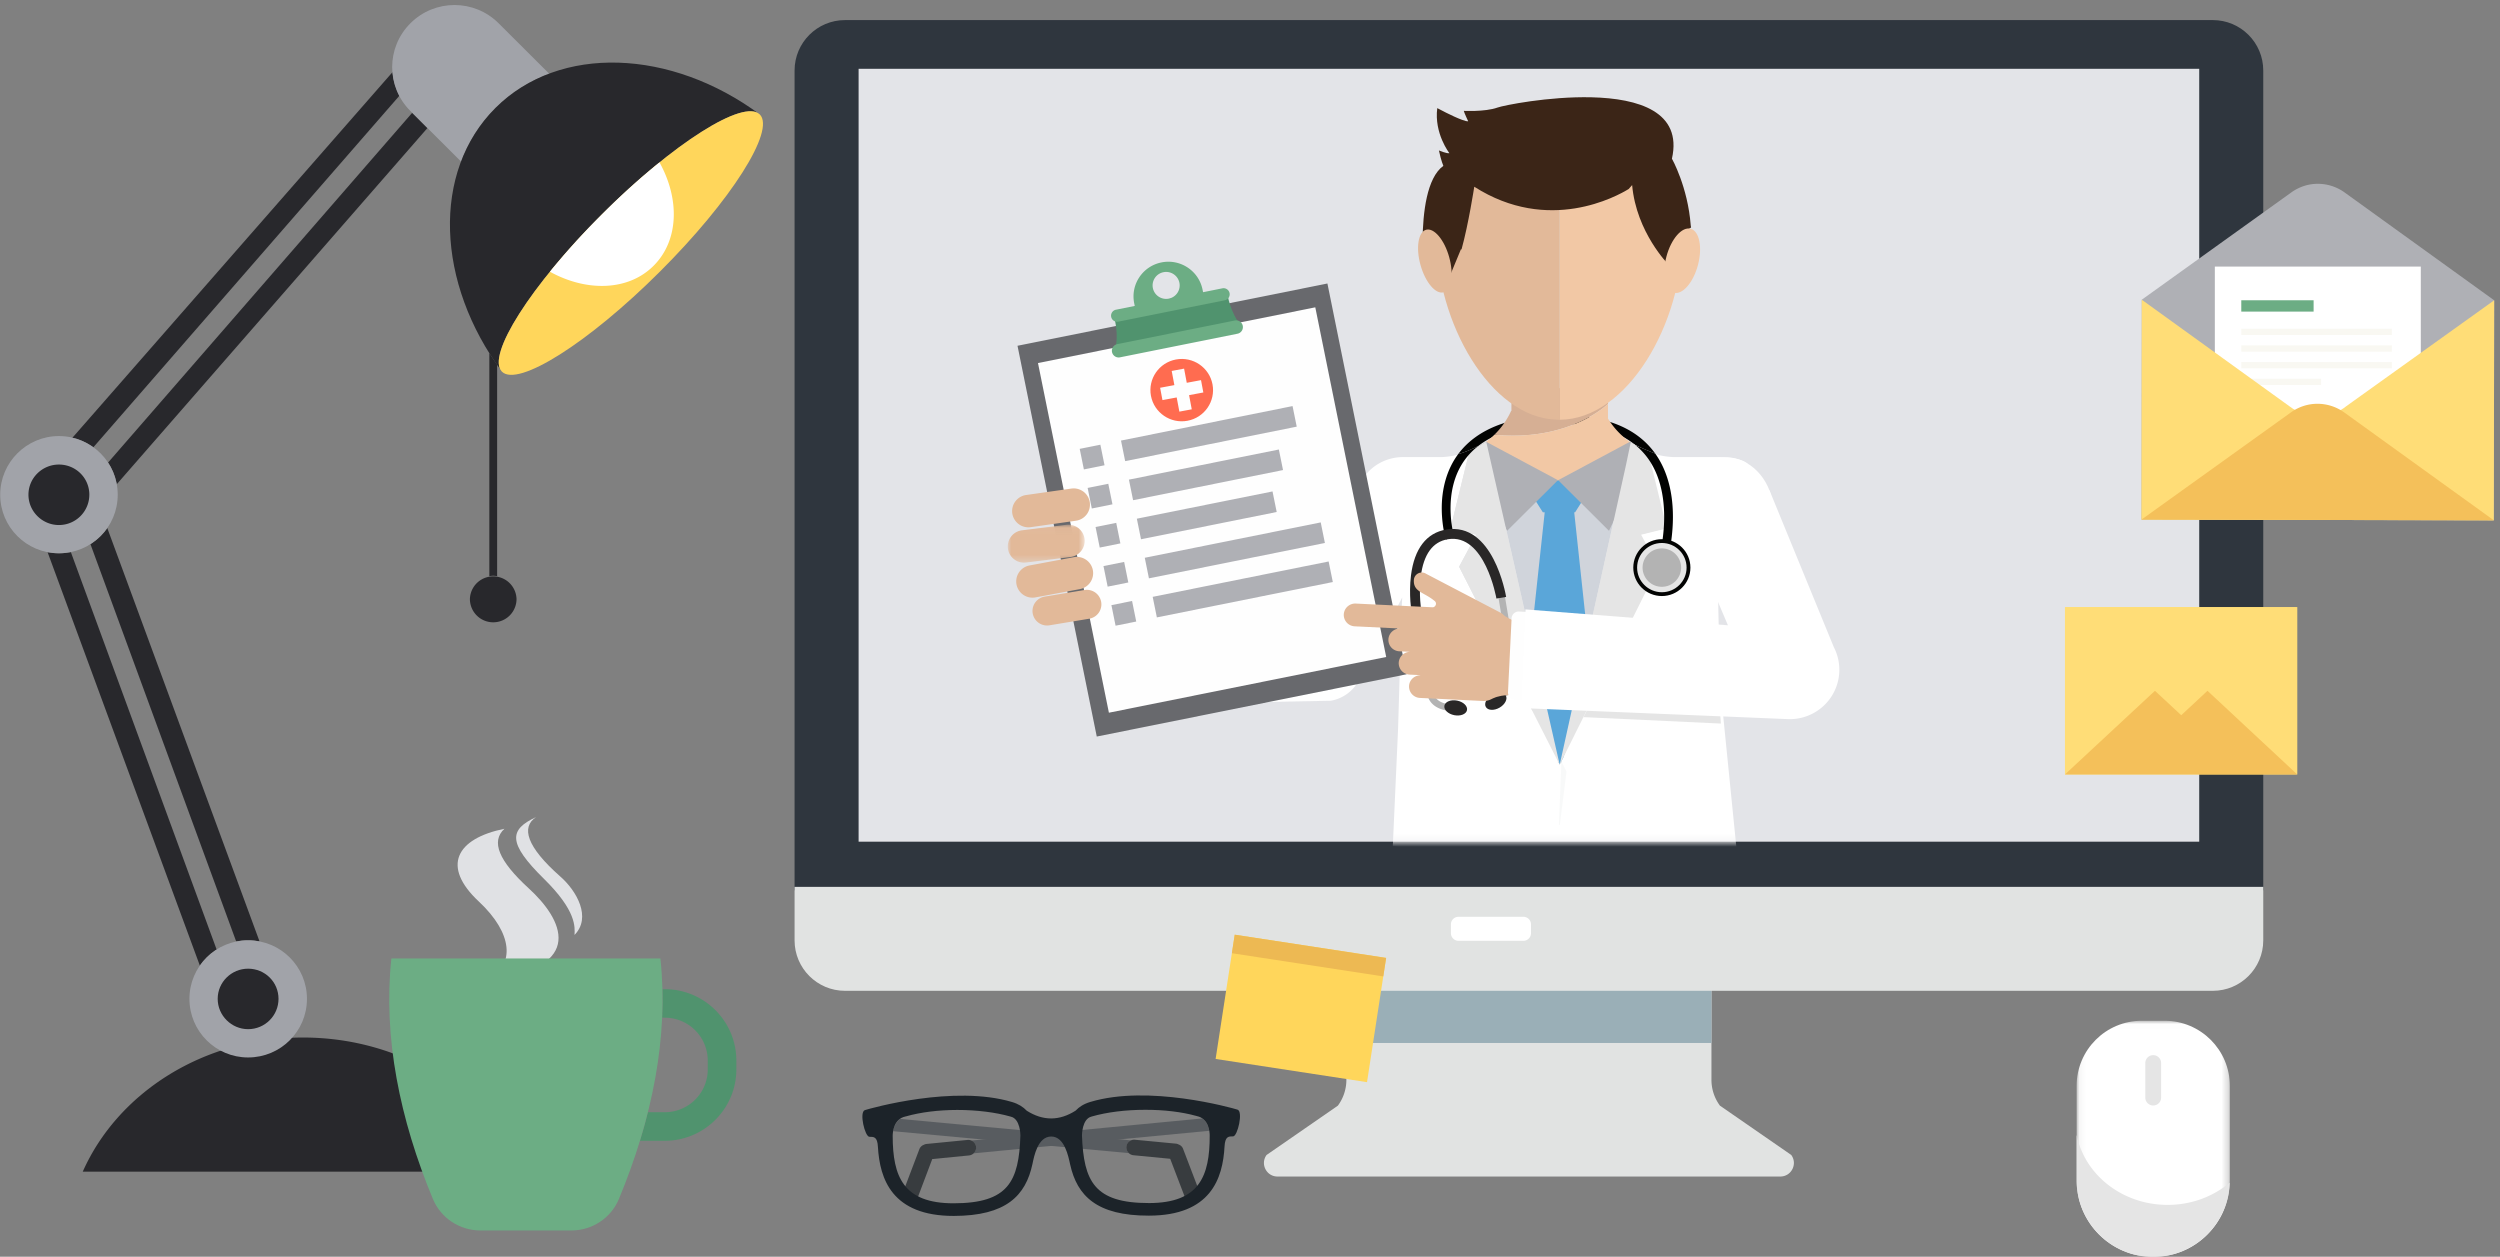 <svg width="370" height="186" xmlns="http://www.w3.org/2000/svg" xmlns:xlink="http://www.w3.org/1999/xlink"><rect width="100%" height="100%" fill="#808080" stroke="none"/><defs><path id="a" d="M.068 34.96h22.676V.015H.068v34.947z"/><path id="c" d="M9.476 121.752h198.412V7.365H9.476z"/><path id="e" d="M0 .031v5.623h11.385V.031H0z"/></defs><g fill="none" fill-rule="evenodd"><g transform="translate(307.273 151.06)"><mask id="b" fill="#fff"><use xlink:href="#a"/></mask><path d="M13.101.014H9.705C4.385.014.068 4.331.068 9.651v13.975c0 6.263 5.075 11.337 11.332 11.337 6.263 0 11.344-5.074 11.344-11.337V9.651c0-5.32-4.323-9.637-9.643-9.637" fill="#FFF" mask="url(#b)"/></g><path d="M320.81 178.324c-6.715 0-12.292-4.473-13.469-10.362v6.726c0 6.262 5.075 11.331 11.333 11.331 6.146 0 11.131-4.885 11.315-10.98-2.426 2.036-5.638 3.285-9.18 3.285m-2.134-22.162c-.642 0-1.171.524-1.171 1.165v5.114a1.171 1.171 0 102.342 0v-5.114a1.17 1.17 0 00-1.171-1.165" fill="#E5E5E5"/><g transform="translate(117.597 2.817)"><path d="M145.892 171.309h-74.42c-1.646 0-2.586-1.872-1.613-3.193l10.55-7.297a6.43 6.43 0 001.258-3.824v-18.86a2 2 0 012.003-2.001h50.024c1.111 0 2.004.891 2.004 2v18.861a6.43 6.43 0 001.256 3.824l10.552 7.297c.973 1.321.032 3.193-1.614 3.193" fill="#E1E3E2"/><path fill="#9AAFB7" d="M81.667 151.545h54.03v-12.187h-54.03z"/><path d="M209.894.155H7.47C3.344.155 0 3.495 0 7.616v121.347h217.365V7.616c0-4.12-3.345-7.461-7.47-7.461" fill="#2F363E"/><path d="M0 128.437v7.925c0 4.12 3.344 7.462 7.47 7.462h202.425c4.125 0 7.47-3.341 7.47-7.462v-7.925H0z" fill="#E1E3E2"/><mask id="d" fill="#fff"><use xlink:href="#c"/></mask><use fill="#E3E4E8" xlink:href="#c"/><g mask="url(#d)"><path d="M137.19 99.934a329.781 329.781 0 01-.525-17.879l4.384-16.217c-1.065-1.066-4.457-1.008-4.457-1.008h-6.591a11.646 11.646 0 01-4.646-1.221c-.009.012.658.438.658.438l2.774 11.327-3.806.947 2.537 4.737-12.91 25.422-1.106 3.143-.01.262-.577 1.9-1.004 11.98c8.95-2.316 20.771 5.807 27.593 0l-2.446-24.412.132.581z" fill="#FFF"/><path d="M41.773 82.847l2.115 18.04a5.791 5.791 0 002.306 3.977c1.012.75 2.478-.476 3.722-.476.336 0 .675-.029 1.01-.088l4.144-1.098a59.954 59.954 0 01-13.327-20.708c.007.117.016.235.03.353" fill="#F8F9F9"/><path d="M112.064 124.427l1.427-14.541-2.512-4.97-1.979-2.895-10.646-20.963 2.538-4.737-3.807-.947 2.774-11.327.685-.403a12.463 12.463 0 01-4.672 1.184l-5.836.002C86.1 64.862 83 67.95 83 71.758c0 .563.069 1.11.197 1.633l-8.68 16.58-16.792 2.946-2.985.524-1.138-9.708a62.055 62.055 0 01-1.626-5.33 5.835 5.835 0 00-5.094-1.985c-3.076.357-5.309 3.04-5.138 6.076a59.954 59.954 0 0013.327 20.708l5.308-1.406 3.4-.61 15.585-.293a5.82 5.82 0 004.153-3.03l6.414-12.252c-.04.82-.08 1.598-.121 2.322l-.002.679-.494 16.524-.777 17.28c2.897.427 6.1.648 9.115.648 5.2 0 9.6 1.234 14.413 0" fill="#FFF"/><path d="M113.258 119.249l.99-7.866-.757-1.498-.37 9.4c.045-.012.091-.025.137-.036" fill="#F8F9F9"/><path d="M127.31 64.219c-2.707-3.704-7.349-5.582-13.797-5.582-7.305 0-12.45 1.933-15.292 5.746a.198.198 0 01-.005.006c.555-.152 1.656-.509 3.007-1.228 2.77-2.148 6.888-3.235 12.29-3.235 4.71 0 8.364 1.044 10.903 3.109.896.444 2.228.987 2.96 1.278-.022-.032-.043-.063-.066-.094" fill="#020302"/><path d="M112.802 112.305h.012-.012z" fill="#F16328"/><path d="M53.339 81.503a5.753 5.753 0 00-1.364-3.1 62.03 62.03 0 001.626 5.33l-.262-2.23z" fill="#F8F9F9"/><path fill="#E5E5E5" d="M113.502 109.623v-.162h-.53v.24l.272.655z"/><path d="M113.244 110.356l-.272-.654v.398h.102l.428-.002v-.475l-.258.733z" fill="#E5E5E5"/><path d="M136.672 82.1v-.078l-.013.046.013.033z" fill="#094868"/><path d="M112.814 112.305h-.012.012" fill="#4BC3D1"/><path d="M120.378 56.963l.006.005V54.64h-14.29v3.363h-.049a11.625 11.625 0 01-2.476 3.524c11.156 1.063 16.809-4.564 16.809-4.564" fill="#D6AF94"/><path d="M120.384 59.136v-2.168l-.006-.005s-5.653 5.627-16.809 4.564a11.684 11.684 0 01-2.918 2.082 15.103 15.103 0 005.442 4.734v3.128h.018v.213h13.583v-.213h.69v-3.428a15.114 15.114 0 004.917-4.478 11.693 11.693 0 01-4.917-4.429" fill="#F2C8A5"/><path d="M123.054 65.983A14.983 14.983 0 01112.826 70a14.97 14.97 0 01-9.546-3.424l9.958 43.792 9.816-44.384z" fill="#D0D4DB"/><path fill="#5AA6D9" d="M115.79 103.173l2.25-5.48-2.676-24.903-2.114-.614v-.026l-.046.013-.046-.013v.026l-2.114.614-2.86 26.553 3.404 6.422 1.628 4.537.532-.943 1.332-3.741z"/><path fill="#5AA6D9" d="M116.44 68.7l-3.31-.45-3.308.45-.644 1.83 1.563 2.47 2.39.093 2.39-.092 1.561-2.47z"/><path fill="#AFB0B5" d="M102.37 62.57l10.61 5.68-7.53 7.496-5.59-11.699zm21.246 0l-10.61 5.68 7.53 7.496 5.453-11.579z"/><path d="M131.42 32.17c0-12.82-7.744-16.856-17.808-16.856-.124 0-.247.001-.37.003v43.988c10.043-.04 18.177-14.333 18.177-27.135" fill="#F2C8A5"/><path d="M112.783 15.328c-9.698.315-17.803 4.376-17.803 16.842 0 12.644 7.935 26.84 17.803 27.122.14.005.278.014.416.014h.043v-43.99c-.153.003-.306.006-.459.011" fill="#E2B999"/><path d="M132.632 30.55c-.435-5.734-2.783-9.881-2.783-9.881 1.57-6.976-4.98-8.92-11.887-9.087-6.385-.154-13.073 1.208-13.937 1.521-.936.34-2.253.457-3.296.493-.957.031-1.688-.005-1.688-.005.04.158.193.525.344.862.156.358.31.682.31.682-.184.02-.518-.072-.92-.22-1.398-.51-3.657-1.73-3.657-1.73-.244 1.871.205 3.54.716 4.74.51 1.199 1.082 1.93 1.082 1.93-.41.082-1.553-.406-1.553-.406.328 1.545.655 2.278.655 2.278-2.459 1.786-3.028 6.943-3.073 10.976l4.214 4.899 1.457-3.516.092.009c1.029-3.701 1.886-9.277 1.886-9.277 10.994 7.026 21.11 1.412 22.858.334.331-.362.507-.58.507-.58.623 7.032 5.4 11.787 5.4 11.787-.4-2.986 3.041-5.327 3.298-5.497l.024-.016c-.014-.102-.032-.196-.049-.297" fill="#3B2517"/><path d="M129.033 35.16c-.688 2.617-.2 5.012 1.09 5.35 1.29.34 2.893-1.507 3.583-4.124.688-2.615.198-5.01-1.09-5.349-1.29-.338-2.893 1.507-3.583 4.124" fill="#F2C8A5"/><path d="M96.88 35.23c.715 2.556.34 4.893-.831 5.217-1.172.325-2.699-1.484-3.412-4.041-.712-2.558-.339-4.894.831-5.22 1.173-.323 2.702 1.486 3.413 4.043" fill="#E2B999"/><path fill="#E5E5E5" d="M113.238 110.367l-9.958-43.792-.91-4.004-1.826 1.074-.685.402-2.774 11.327 3.807.947-2.538 4.737z"/><path fill="#E5E5E5" d="M129.093 75.374l-2.774-11.327-.03-.018-2.545-1.356-.69 3.31-9.816 44.384 14.587-29.31-2.538-4.736z"/><path fill="#68696D" d="M90.59 96.974l-45.866 9.218-11.73-57.835L78.86 39.14z"/><path fill="#FEFEFE" d="M87.56 94.415l-41.04 8.248-10.495-51.747 41.04-8.249z"/><path fill="#AFB0B5" d="M45.875 66.043l-3.058.615-.617-3.043L45.258 63zm28.443-5.716l-25.39 5.103-.618-3.043 25.391-5.104zM47.047 71.825l-3.057.615-.617-3.043 3.057-.615zm25.243-5.073l-22.19 4.46-.617-3.043 22.19-4.46zM48.22 77.607l-3.057.615-.617-3.043 3.058-.615zm23.133-4.649l-20.08 4.036-.618-3.043 20.081-4.036zM49.393 83.39l-3.058.614-.617-3.043 3.058-.615zm29.094-5.847l-26.042 5.233-.617-3.043 26.042-5.234zM50.566 89.172l-3.058.614-.617-3.043 3.058-.615zm29.094-5.847l-26.042 5.233L53 85.515l26.041-5.234z"/><path d="M34.608 75.227c.113 0 .228-.008.344-.025l6.692-.951a2.405 2.405 0 002.049-2.72 2.412 2.412 0 00-2.732-2.039l-6.692.952a2.405 2.405 0 00-2.048 2.719 2.411 2.411 0 002.387 2.064" fill="#E2B999"/><g transform="translate(31.55 74.803)"><mask id="f" fill="#fff"><use xlink:href="#e"/></mask><path d="M2.714 5.635L9.27 4.82a2.406 2.406 0 002.096-2.683A2.413 2.413 0 008.67.05L2.115.866A2.405 2.405 0 00.02 3.548a2.411 2.411 0 002.695 2.087" fill="#E2B999" mask="url(#f)"/></g><path d="M42.219 84.372a2.404 2.404 0 001.928-2.805 2.413 2.413 0 00-2.818-1.92l-6.556 1.224a2.404 2.404 0 00-1.928 2.805 2.412 2.412 0 002.818 1.92l6.556-1.224zm3.16 1.905a2.16 2.16 0 00-2.488-1.77l-5.872.975a2.154 2.154 0 00-1.777 2.477 2.16 2.16 0 002.489 1.769l5.87-.974a2.153 2.153 0 001.778-2.477" fill="#E2B999"/><path d="M144.016 69.14c1.64 3.46.63 7.363-2.256 8.72-2.886 1.357-6.556-.347-8.197-3.806-1.64-3.458-.631-7.363 2.255-8.72 2.887-1.356 6.557.348 8.198 3.807" fill="#FFF"/><path d="M112.949 99.605c0 .442-.36.8-.803.8a.8.8 0 01-.803-.8.802.802 0 011.606 0m2.443.24a.8.8 0 01-.802.8.801.801 0 01-.803-.8.802.802 0 011.605 0" fill="#333237"/><path d="M136.87 100.91c-3.452-2.398-10.554-3.605-16.98-3.946l-3.127 6.354 20.328.953-.22-3.362z" fill="#E5E5E5"/><path d="M95.786 72.749c.047 2.436.577 4.205.6 4.28l1.24-.373c-.02-.067-1.962-6.69 1.64-11.513a10.315 10.315 0 011.957-1.982c-1.351.72-2.452 1.076-3.007 1.228-1.653 2.222-2.493 5.112-2.43 8.36m31.839 8.245l.615.198-.615-.199z" fill="#020302"/><path d="M127.377 64.313c-.733-.291-2.065-.834-2.96-1.278a10.44 10.44 0 011.843 1.938c2.33 3.185 2.584 7.347 2.387 10.277-.217 3.224-1.013 5.714-1.022 5.743l.615.199.616.198c.035-.106.849-2.641 1.08-6.02.307-4.47-.578-8.289-2.56-11.057" fill="#020302"/><path d="M132.301 81.188a3.936 3.936 0 01-3.944 3.927 3.936 3.936 0 01-3.945-3.927 3.936 3.936 0 013.945-3.926 3.936 3.936 0 013.944 3.926" fill="#E5E5E5"/><path d="M128.357 77.544c-2.02 0-3.662 1.635-3.662 3.644 0 2.01 1.643 3.645 3.662 3.645s3.661-1.635 3.661-3.645-1.642-3.644-3.661-3.644m0 7.853c-2.331 0-4.228-1.888-4.228-4.209 0-2.32 1.897-4.208 4.228-4.208 2.331 0 4.228 1.888 4.228 4.208 0 2.321-1.897 4.21-4.228 4.21" fill="#020302"/><path d="M131.209 81.188a2.846 2.846 0 01-2.852 2.84 2.846 2.846 0 01-2.852-2.84 2.846 2.846 0 012.852-2.839 2.846 2.846 0 012.852 2.84m-33.972 21.229c-3.144-.167-3.518-2.178-3.532-2.263L91.593 87.58l.96-.16 2.111 12.576c.01.047.296 1.332 2.625 1.455l-.052.967zm7.283-1.824c2.919-1.175 2.615-3.198 2.6-3.283l-2.112-12.576-.96.16 2.113 12.575c.006.048.156 1.356-2.006 2.226l.365.898z" fill="#B3B3B3"/><path d="M98.062 100.875c.923.183 1.576.813 1.457 1.408s-.964.93-1.887.746c-.924-.182-1.577-.813-1.458-1.408s.964-.929 1.888-.746m5.168-.86c-.815.472-1.226 1.28-.919 1.803.307.524 1.215.567 2.03.095.812-.472 1.224-1.28.917-1.804-.306-.524-1.215-.566-2.029-.094M91.328 87.93c-.018-.112-.454-2.76-.1-5.586.494-3.954 2.298-6.301 5.216-6.787 6.919-1.151 8.792 9.515 8.868 9.97l-1.439.24c-.016-.098-1.703-9.69-7.189-8.777-2.247.374-3.596 2.236-4.009 5.533-.327 2.619.088 5.142.092 5.167l-1.439.24z" fill="#292727"/><path d="M60.496 55.27l-2.109.393.395 2.098-1.834.343-.395-2.099-2.107.393-.344-1.826 2.107-.393-.395-2.097 1.834-.342.395 2.097 2.11-.394.343 1.826zm-4.05-4.883c-2.516.47-4.174 2.88-3.702 5.384.472 2.505 2.893 4.154 5.409 3.685 2.516-.47 4.173-2.88 3.701-5.385-.471-2.504-2.893-4.154-5.409-3.684z" fill="#FF6C50"/><path d="M64.042 40.532l-8.36 1.942-8.464 1.44s.965 2.665.102 5.494l9.056-1.82.656-.132 9.203-1.85c-1.898-2.273-2.193-5.074-2.193-5.074" fill="#50936E"/><path d="M66.332 45.399a.997.997 0 01-.783 1.175l-17.386 3.494a1.003 1.003 0 01-1.182-.78.999.999 0 01.785-1.175l17.387-3.495a1.003 1.003 0 011.18.781m-1.955-4.839a.9.9 0 01-.708 1.062l-15.706 3.156a.902.902 0 11-.358-1.766l15.706-3.157a.905.905 0 011.066.706" fill="#6CAD84"/><path d="M55.389 41.379a2.004 2.004 0 01-2.361-1.56 1.995 1.995 0 011.567-2.35 2.004 2.004 0 012.36 1.56 1.995 1.995 0 01-1.566 2.35zm4.99-1.34c-.565-2.78-3.286-4.58-6.078-4.018-2.792.561-4.599 3.27-4.035 6.05l.3 1.483 10.113-2.032-.3-1.484z" fill="#6CAD84"/><path d="M104.734 88.024s.721.806 2.693 1.341l-.597 10.77s-1.793-.348-3.526.425l1.43-12.536z" fill="#E2B999"/><path d="M111.401 87.893l-4.182-.202a1.048 1.048 0 00-1.1.993l-.266 5.472-.267 5.473a1.046 1.046 0 00.997 1.094l4.182.202a1.048 1.048 0 001.099-.993l.267-5.472.267-5.473a1.046 1.046 0 00-.997-1.094" fill="#FEFEFE"/><path d="M90.942 98.71c.044-.888.786-1.568 1.664-1.585 0-.01-.004-.017-.006-.023l-1.575-.076a1.694 1.694 0 01-1.61-1.767 1.698 1.698 0 011.774-1.603l-1.692-.082a1.693 1.693 0 01-1.61-1.765 1.698 1.698 0 011.774-1.603l-6.768-.328a1.694 1.694 0 01-1.61-1.766 1.698 1.698 0 011.774-1.602l1.081.052 9.072.44 1.223.059c.206.01.399-.17.468-.364a.502.502 0 00-.162-.559c-1.564-1.318-3.172-1.317-3.085-3.103a1.174 1.174 0 011.795-.94l11.153 5.83c.26.161.413.452.398.758l-.48 9.84a2.536 2.536 0 01-2.662 2.403l-9.306-.45a1.693 1.693 0 01-1.61-1.766" fill="#E2B999"/><path d="M147.286 103.618c-.103 0-.204-.003-.307-.007l-39.422-1.635.611-14.602 29.967 2.352-6.45-15.206 12.598-4.778 9.524 23.216a7.278 7.278 0 01-.334 7.282 7.349 7.349 0 01-6.187 3.378" fill="#FFF"/></g><path fill="#FFD65B" d="M84.721 157.345l-22.407-3.437 2.828-18.391 22.407 3.437z"/><path fill="#EDB953" d="M87.127 141.695l-22.407-3.437.422-2.741 22.407 3.437z"/></g><path d="M226.588 138.111c0 .628-.512 1.131-1.135 1.131h-9.577a1.13 1.13 0 01-1.141-1.131v-1.304c0-.627.504-1.124 1.14-1.124h9.578c.623 0 1.135.497 1.135 1.124v1.304z" fill="#FFF"/><path d="M178.976 167.356c-.104-.6-.374-1.352-1.03-1.828l-34.198 3.276c.38.166.664.51.713.939.027.372-.139.703-.388.951l34.903-3.338z" fill="#585C60"/><path d="M143.197 168.71l-6.065.593a1.061 1.061 0 00-.38.117c-.305.11-.56.331-.685.656l-2.455 6.463a1.165 1.165 0 00.67 1.49 1.154 1.154 0 001.494-.67l2.2-5.821 5.435-.531a1.175 1.175 0 001.051-1.262 1.165 1.165 0 00-1.265-1.035" fill="#383C3F"/><path d="M167.407 168.778l-34.176-3.18c-.664.462-.934 1.214-1.038 1.82l34.896 3.243a1.181 1.181 0 01-.388-.945c.049-.428.332-.773.706-.938" fill="#585C60"/><path d="M167.96 168.68l6.072.579a.974.974 0 01.38.117c.305.104.56.324.685.656l2.462 6.449a1.16 1.16 0 01-.657 1.496c-.601.221-1.272-.069-1.493-.669l-2.22-5.807-5.429-.525a1.17 1.17 0 01-1.058-1.262c.055-.627.63-1.09 1.259-1.034" fill="#383C3F"/><path d="M170.055 178.053c-8.126.006-9.661-3.235-9.924-10.002 0-.09.014-2.476 1.425-2.8.013-.007.041-.014.062-.02 2.199-.628 4.979-.98 7.856-.98 2.787-.007 5.408.303 7.593.91.014.014.048.02.07.02 1.77.373 1.9 2.305 1.9 2.884.008 5.994-1.52 9.98-8.982 9.988m-28.92.034c-7.47.007-9.004-3.973-9.018-9.96.007-.586.131-2.51 1.895-2.89.02 0 .055-.014.09-.02 2.164-.614 4.785-.939 7.572-.946 2.877 0 5.67.352 7.856.973 0 0 .048.007.069.02 1.41.318 1.424 2.705 1.424 2.801-.235 6.773-1.77 10.015-9.889 10.022m42.012-13.864c-.893-.276-13.181-3.731-21.777-1.138-.961.283-1.667.738-2.172 1.283-2.413 1.545-4.826 1.545-7.233.02-.526-.551-1.217-1.006-2.178-1.29-8.61-2.572-20.885.918-21.777 1.194-.892.283 0 3.952.664 3.952.636 0 1.182-.034 1.258 1.497.277 4.746 2.075 10.222 11.231 10.215 7.718-.014 10.643-2.973 11.646-7.711.235-1.097.767-4.035 2.773-4.042 1.991 0 2.545 2.994 2.794 4.11 1.03 4.698 3.976 7.616 11.652 7.602 9.156-.007 10.947-5.484 11.203-10.236.083-1.531.622-1.497 1.272-1.497.644 0 1.529-3.676.644-3.959" fill="#1C2329"/><path d="M77.433 173.403c-5.18-11.635-17.808-19.85-32.6-19.85-14.799 0-27.42 8.215-32.585 19.85h65.185zM10.487 81.709a8.806 8.806 0 01-1.77.172 8.883 8.883 0 01-1.674-.158l22.538 61.194a8.584 8.584 0 012.482-2.38L10.487 81.71zm5.389-3.563a8.516 8.516 0 01-2.496 2.372l21.576 58.822a8.356 8.356 0 011.763-.173c.581 0 1.148.049 1.695.166L15.876 78.146zm42.236-67.493L10.706 64.798a8.703 8.703 0 013.105 1.407l45.303-52.04a9.177 9.177 0 01-1.002-3.512m2.89 6.045L15.99 68.464a8.4 8.4 0 011.28 3.214l45.987-52.724-2.255-2.256z" fill="#28282C"/><path d="M17.423 73.215c0 4.808-3.894 8.67-8.707 8.67-4.785 0-8.686-3.862-8.686-8.67 0-4.78 3.9-8.677 8.686-8.677 4.813 0 8.707 3.897 8.707 8.677" fill="#A1A3A9"/><path d="M13.222 73.215a4.496 4.496 0 01-4.502 4.49c-2.462 0-4.509-2.013-4.509-4.49 0-2.483 2.047-4.462 4.51-4.462 2.489 0 4.501 1.98 4.501 4.462" fill="#28282C"/><path d="M45.429 147.828c0 4.807-3.894 8.677-8.714 8.677-4.778 0-8.679-3.87-8.679-8.677 0-4.787 3.9-8.663 8.68-8.663 4.82 0 8.713 3.876 8.713 8.663" fill="#A1A3A9"/><path d="M41.221 147.828c0 2.47-2.005 4.49-4.502 4.49-2.454 0-4.501-2.02-4.501-4.49 0-2.483 2.047-4.463 4.501-4.463 2.497 0 4.502 1.98 4.502 4.463" fill="#28282C"/><path d="M73.334 15.971c2.282-2.29 4.986-3.952 7.946-5.062l-7.49-7.47c-3.603-3.594-9.446-3.594-13.042 0-3.61 3.586-3.61 9.415 0 12.995l7.496 7.483c1.114-2.952 2.794-5.649 5.09-7.946" fill="#A1A3A9"/><path d="M89.096 31.716c10.532-10.511 20.988-17.126 23.354-14.781-13.098-9.684-29.62-10.422-39.114-.966-9.509 9.484-8.755 25.949.947 39.033-2.344-2.352 4.281-12.781 14.813-23.286" fill="#28282C"/><path d="M97.636 40.23C87.104 50.742 76.648 57.35 74.283 55.005c-2.345-2.352 4.28-12.781 14.813-23.286 10.532-10.519 20.988-17.133 23.353-14.781 2.351 2.352-4.267 12.788-14.813 23.292z" fill="#FFD65B"/><path d="M97.605 24.034a106.396 106.396 0 00-8.506 7.684 108.01 108.01 0 00-7.71 8.497c5.421 2.994 11.596 2.863 15.33-.869 3.77-3.752 3.901-9.898.886-15.312" fill="#FFF"/><path d="M72.996 85.211c.193 0 .394.028.58.062V53.96a43.465 43.465 0 01-1.154-1.704v33.018c.193-.034.387-.062.574-.062" fill="#28282C"/><path d="M76.447 88.654a3.453 3.453 0 01-3.45 3.449 3.453 3.453 0 01-3.451-3.45 3.452 3.452 0 016.901 0" fill="#28282C"/><g fill="#E0E1E4"><path d="M72.27 145.025c3.977-2.269 3.638-6.883-1.403-11.601-5.595-5.214-3.334-9.318 3.79-10.767-2.048 1.897-.817 4.766 3.56 8.787 5.042 4.58 8.735 11.76-5.946 13.581"/><path d="M85.027 138.37c.07-1.165.284-3.579-4.502-8.283-5.449-5.36-5.158-7.311-1.182-9.16-2.261 1.49-1.41 4.394 3.561 8.78 2.483 2.166 4.661 6.098 2.123 8.664"/></g><path d="M98.386 146.4h-.353c.042 1.4.014 2.814-.048 4.22h.4c3.514 0 6.363 2.85 6.363 6.353v1.297c0 3.497-2.849 6.339-6.362 6.339h-2.497a76.84 76.84 0 01-1.182 4.228h3.679c5.843 0 10.594-4.746 10.594-10.567v-1.297c0-5.835-4.75-10.574-10.594-10.574" fill="#50936E"/><path d="M97.737 141.85H57.925c-1.251 11.608 1.252 23.851 6.148 35.604 1.176 2.828 3.97 4.656 7.033 4.656h13.45c3.07 0 5.865-1.828 7.04-4.656 4.89-11.753 7.4-23.996 6.141-35.604" fill="#6CAD84"/><path fill="#FD7" d="M305.61 114.622H340V89.86h-34.39z"/><path fill="#F4C05A" d="M322.824 98.619l-17.212 16.002h34.383z"/><path fill="#FD7" d="M322.824 105.853l17.171-15.995h-34.383z"/><path d="M346.947 28.445a6.79 6.79 0 00-3.914-1.242c-1.417 0-2.697.449-3.776 1.173l-22.274 15.981-.055 32.542 52.156.11.055-32.562-22.192-16.002z" fill="#AFB0B5"/><path fill="#FFF" d="M327.795 73.851h30.483V39.454h-30.483z"/><path fill="#F9F8F2" d="M331.71 54.51h22.288v-.923h-22.289zm0-2.461h22.288v-.932h-22.289zm0 4.931h11.81v-.924h-11.81z"/><path fill="#6CAD84" d="M331.71 46.117h10.704V44.44H331.71z"/><path fill="#F9F8F2" d="M331.71 49.58h22.288v-.925h-22.289z"/><path d="M347.292 60.086c-1.162.938-2.635 1.531-4.26 1.531-1.55 0-2.967-.558-4.108-1.427l-21.943-15.83-.055 32.542 52.156.104.056-32.563-21.846 15.643z" fill="#FD7"/><path d="M339.2 60.932L316.94 76.9l52.142.103-22.191-16.002a6.79 6.79 0 00-3.914-1.241 6.704 6.704 0 00-3.776 1.172z" fill="#F4C05A"/></g></svg>